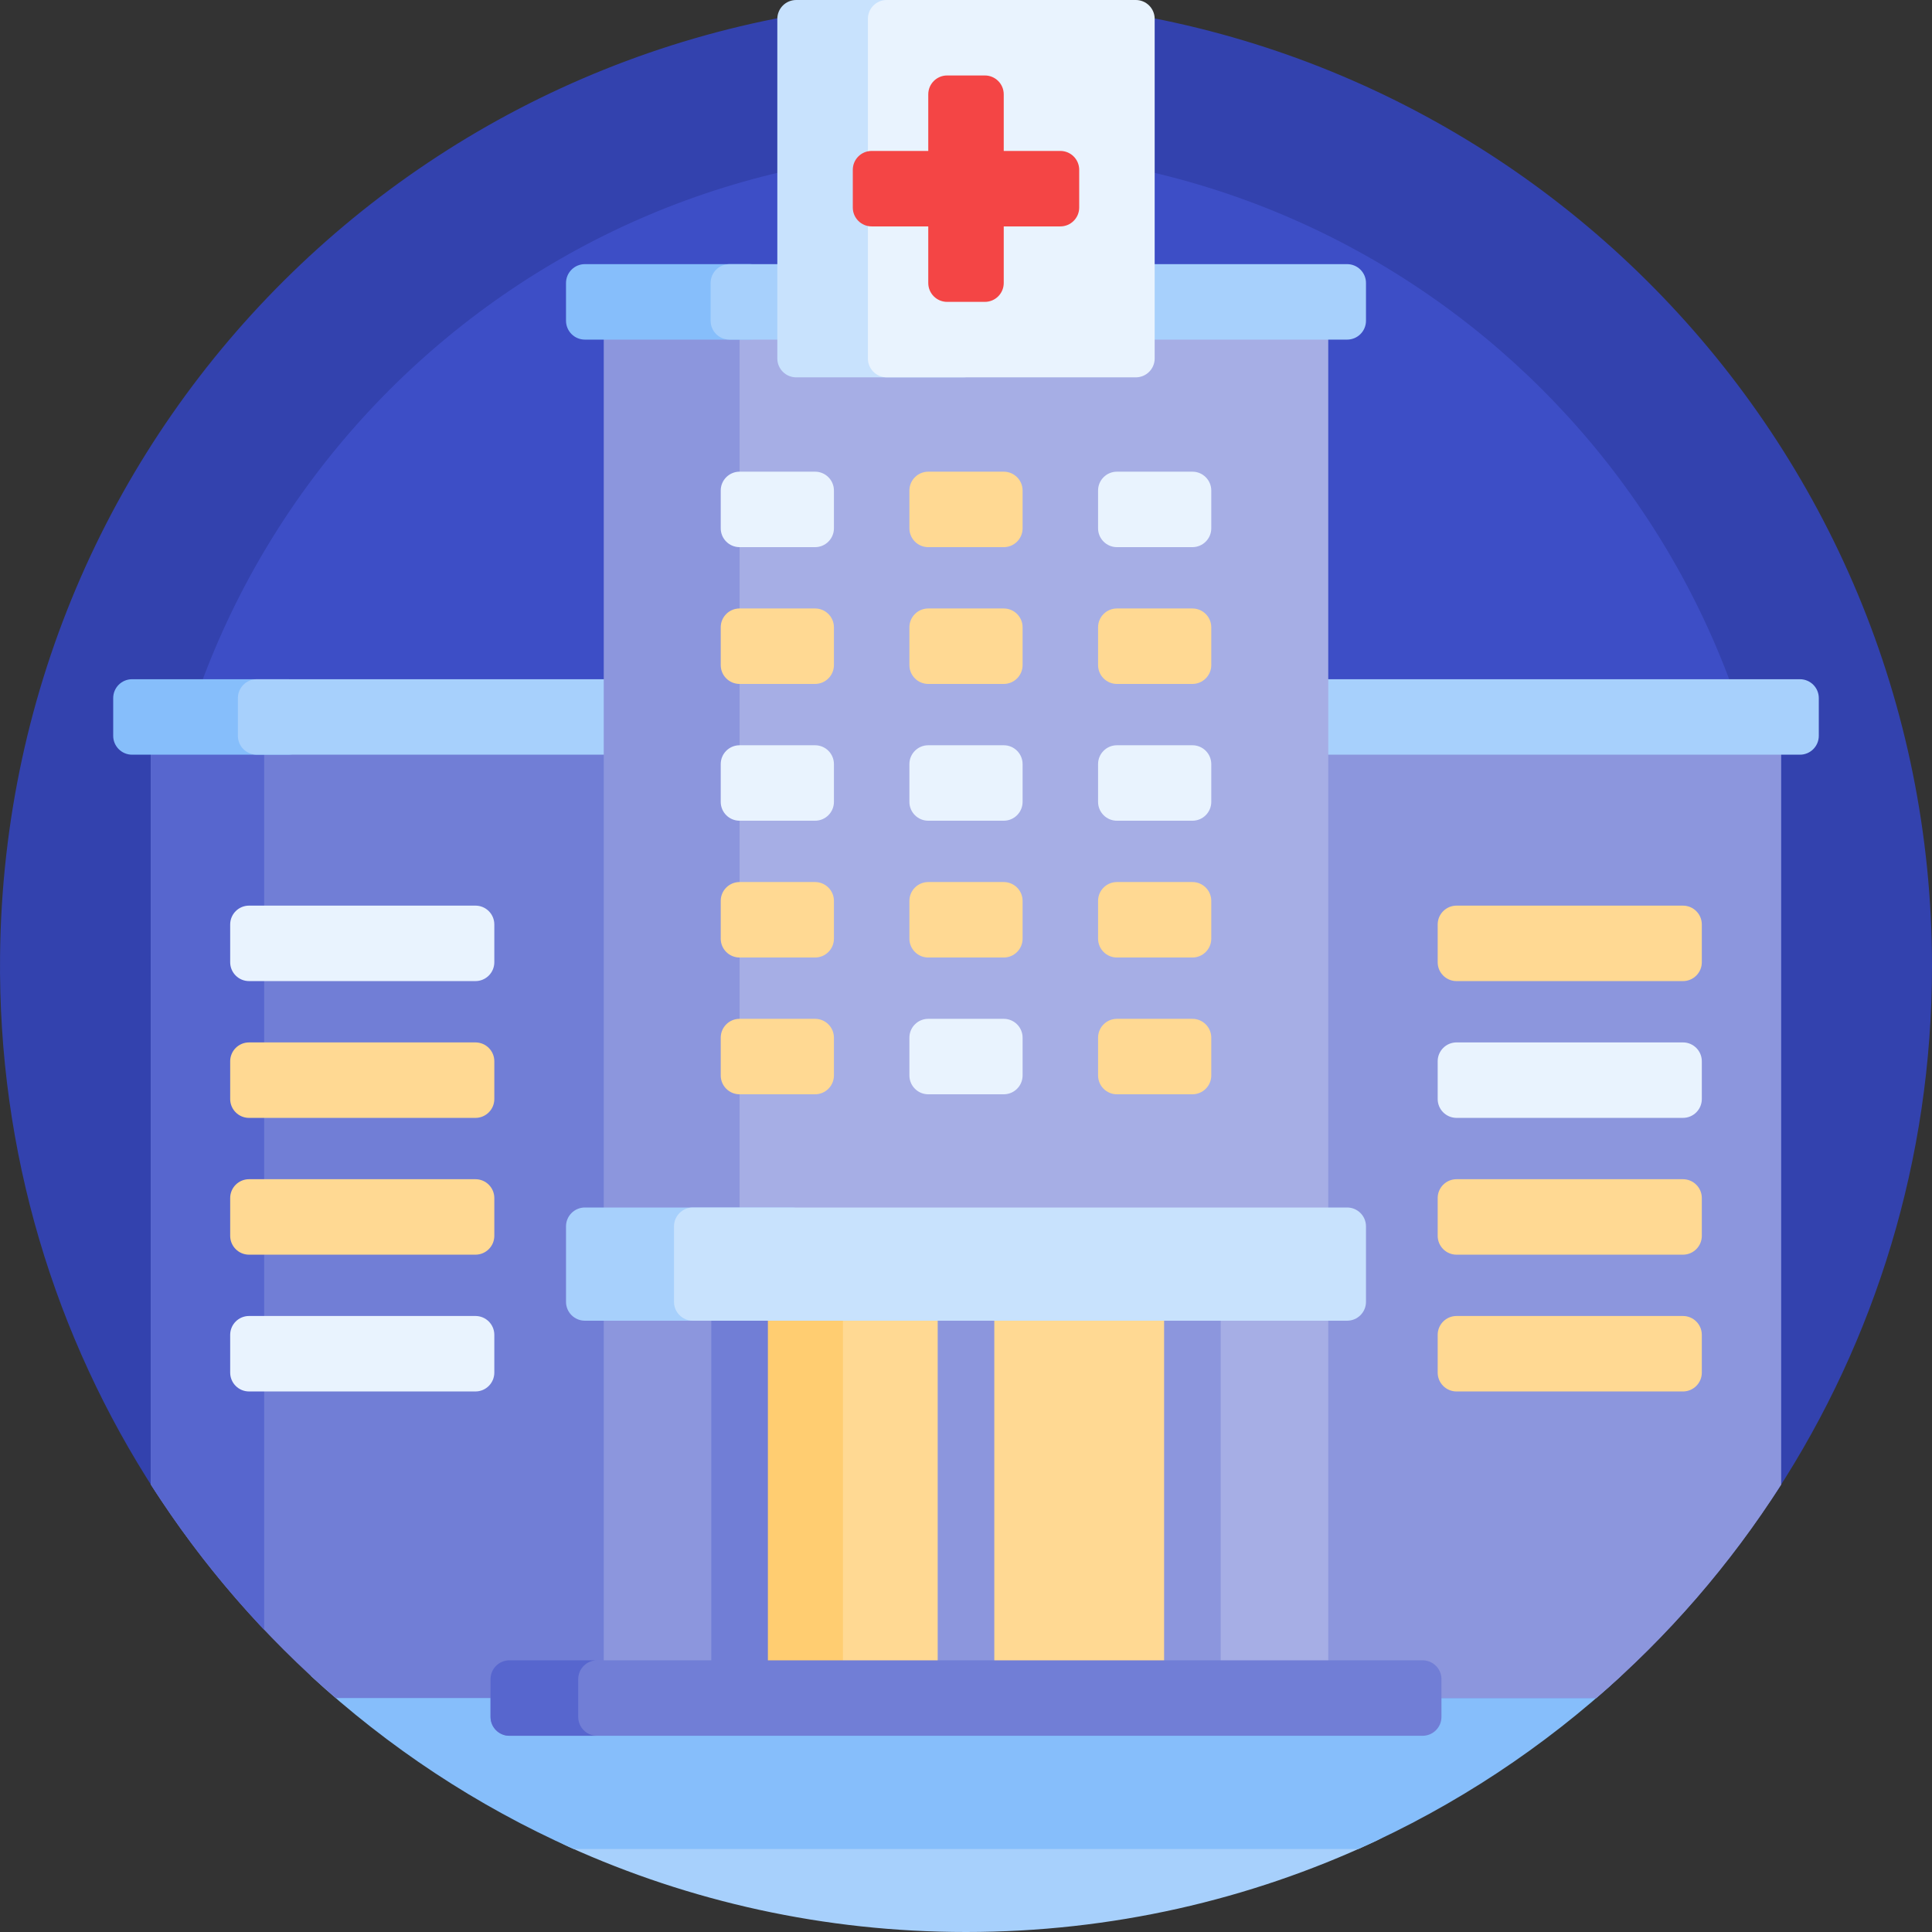 <svg id="Capa_1" enable-background="new 0 0 512 512" height="512" viewBox="0 0 512 512" width="512" xmlns="http://www.w3.org/2000/svg"><rect x="0" y="0" width="512" height="512" fill="#333333" stroke="none"/><g><path d="m41.162 395.269c-26.529-40.84-41.729-89.717-41.145-142.18 1.584-142.546 118.19-255.633 260.721-253.045 139.199 2.526 251.262 116.154 251.262 255.956 0 51.374-15.133 99.213-41.184 139.304-5.955 9.163-16.14 14.696-27.068 14.696h-375.496c-10.943 0-21.129-5.554-27.09-14.731z" fill="#3342ae"/><path d="m472 256c0 119.293-96.706 216-216 216s-216-96.706-216-216 96.706-216 216-216 216 96.707 216 216z" fill="#3d4ec6"/><path d="m353.487 440c27.065 0 35.086 36.715 10.556 48.151-32.826 15.303-69.436 23.849-108.043 23.849-37.57 0-73.249-8.093-105.39-22.631-25.285-11.437-16.929-49.369 10.822-49.369z" fill="#a7d0fc"/><path d="m82.447 440h347.106v4.191c-20.4 18.823-43.868 34.371-69.569 45.809h-207.968c-25.701-11.438-49.169-26.986-69.569-45.809z" fill="#86befb"/><path d="m472 190v203.464c-13.498 21.165-30.021 40.214-48.961 56.536h-334.078c-18.94-16.322-35.463-35.371-48.961-56.536v-203.464z" fill="#717ed6"/><path d="m472 393.464c-13.498 21.165-30.021 40.214-48.961 56.536h-120.848c-18.939-16.322-35.463-35.371-48.961-56.536v-203.464h218.77z" fill="#8c96dd"/><path d="m70 190v241.898c-11.167-11.805-21.223-24.672-30-38.434v-203.464z" fill="#5766ce"/><path d="m76.34 200h-41.34c-2.761 0-5-2.239-5-5v-10c0-2.761 2.239-5 5-5h41.34c2.761 0 5 2.239 5 5v10c0 2.762-2.238 5-5 5z" fill="#86befb"/><path d="m477 200h-408.957c-2.761 0-5-2.239-5-5v-10c0-2.761 2.239-5 5-5h408.957c2.761 0 5 2.239 5 5v10c0 2.762-2.239 5-5 5z" fill="#a7d0fc"/><path d="m352 85.383v364.617h-175.181v-364.617z" fill="#a6aee5"/><path d="m196 85.383v364.617h-36v-364.617z" fill="#8c96dd"/><path d="m312 450h-112v-110h112z" fill="#ffd993"/><path d="m223.383 450h-23.383v-110h23.383z" fill="#ffcd71"/><path d="m216 145h-20c-2.761 0-5-2.239-5-5v-10c0-2.761 2.239-5 5-5h20c2.761 0 5 2.239 5 5v10c0 2.762-2.239 5-5 5zm5 67.5v-10c0-2.761-2.239-5-5-5h-20c-2.761 0-5 2.239-5 5v10c0 2.761 2.239 5 5 5h20c2.761 0 5-2.238 5-5zm100 0v-10c0-2.761-2.239-5-5-5h-20c-2.761 0-5 2.239-5 5v10c0 2.761 2.239 5 5 5h20c2.761 0 5-2.238 5-5zm0-72.5v-10c0-2.761-2.239-5-5-5h-20c-2.761 0-5 2.239-5 5v10c0 2.761 2.239 5 5 5h20c2.761 0 5-2.238 5-5zm-80 62.5v10c0 2.761 2.239 5 5 5h20c2.761 0 5-2.239 5-5v-10c0-2.761-2.239-5-5-5h-20c-2.761 0-5 2.239-5 5zm0 72.5v10c0 2.761 2.239 5 5 5h20c2.761 0 5-2.239 5-5v-10c0-2.761-2.239-5-5-5h-20c-2.761 0-5 2.239-5 5zm-110 88.75v-10c0-2.761-2.239-5-5-5h-60c-2.761 0-5 2.239-5 5v10c0 2.761 2.239 5 5 5h60c2.761 0 5-2.238 5-5zm0-108.75v-10c0-2.761-2.239-5-5-5h-60c-2.761 0-5 2.239-5 5v10c0 2.761 2.239 5 5 5h60c2.761 0 5-2.238 5-5zm320 36.25v-10c0-2.761-2.239-5-5-5h-60c-2.761 0-5 2.239-5 5v10c0 2.761 2.239 5 5 5h60c2.761 0 5-2.238 5-5z" fill="#e9f3fe"/><path d="m221 275v10c0 2.761-2.239 5-5 5h-20c-2.761 0-5-2.239-5-5v-10c0-2.761 2.239-5 5-5h20c2.761 0 5 2.239 5 5zm-5-41.25h-20c-2.761 0-5 2.239-5 5v10c0 2.761 2.239 5 5 5h20c2.761 0 5-2.239 5-5v-10c0-2.761-2.239-5-5-5zm0-72.5h-20c-2.761 0-5 2.239-5 5v10c0 2.761 2.239 5 5 5h20c2.761 0 5-2.239 5-5v-10c0-2.761-2.239-5-5-5zm100 108.75h-20c-2.761 0-5 2.239-5 5v10c0 2.761 2.239 5 5 5h20c2.761 0 5-2.239 5-5v-10c0-2.761-2.239-5-5-5zm0-36.25h-20c-2.761 0-5 2.239-5 5v10c0 2.761 2.239 5 5 5h20c2.761 0 5-2.239 5-5v-10c0-2.761-2.239-5-5-5zm0-72.5h-20c-2.761 0-5 2.239-5 5v10c0 2.761 2.239 5 5 5h20c2.761 0 5-2.239 5-5v-10c0-2.761-2.239-5-5-5zm-50-36.25h-20c-2.761 0-5 2.239-5 5v10c0 2.761 2.239 5 5 5h20c2.761 0 5-2.239 5-5v-10c0-2.761-2.239-5-5-5zm0 36.25h-20c-2.761 0-5 2.239-5 5v10c0 2.761 2.239 5 5 5h20c2.761 0 5-2.239 5-5v-10c0-2.761-2.239-5-5-5zm0 72.5h-20c-2.761 0-5 2.239-5 5v10c0 2.761 2.239 5 5 5h20c2.761 0 5-2.239 5-5v-10c0-2.761-2.239-5-5-5zm-135 83.75v10c0 2.761-2.239 5-5 5h-60c-2.761 0-5-2.239-5-5v-10c0-2.761 2.239-5 5-5h60c2.761 0 5 2.239 5 5zm-5-41.25h-60c-2.761 0-5 2.239-5 5v10c0 2.761 2.239 5 5 5h60c2.761 0 5-2.239 5-5v-10c0-2.761-2.239-5-5-5zm320 72.5h-60c-2.761 0-5 2.239-5 5v10c0 2.761 2.239 5 5 5h60c2.761 0 5-2.239 5-5v-10c0-2.761-2.239-5-5-5zm0-36.25h-60c-2.761 0-5 2.239-5 5v10c0 2.761 2.239 5 5 5h60c2.761 0 5-2.239 5-5v-10c0-2.761-2.239-5-5-5zm0-72.5h-60c-2.761 0-5 2.239-5 5v10c0 2.761 2.239 5 5 5h60c2.761 0 5-2.239 5-5v-10c0-2.761-2.239-5-5-5z" fill="#ffd993"/><path d="m263.5 450h-15v-110h15zm60-110h-15v110h15z" fill="#8c96dd"/><path d="m382 445v10c0 2.761-2.239 5-5 5h-242c-2.761 0-5-2.239-5-5v-10c0-2.761 2.239-5 5-5h53.5v-100h15v100h173.5c2.761 0 5 2.239 5 5z" fill="#717ed6"/><path d="m158.234 460h-23.234c-2.761 0-5-2.239-5-5v-10c0-2.761 2.239-5 5-5h23.234c-2.761 0-5 2.239-5 5v10c0 2.761 2.239 5 5 5z" fill="#5766ce"/><path d="m209.872 350h-54.872c-2.761 0-5-2.239-5-5v-20c0-2.761 2.239-5 5-5h54.872c2.761 0 5 2.239 5 5v20c0 2.762-2.238 5-5 5z" fill="#a7d0fc"/><path d="m357 350h-173.383c-2.761 0-5-2.239-5-5v-20c0-2.761 2.239-5 5-5h173.383c2.761 0 5 2.239 5 5v20c0 2.762-2.239 5-5 5z" fill="#c8e2fd"/><path d="m198.638 90h-43.638c-2.761 0-5-2.239-5-5v-10c0-2.761 2.239-5 5-5h43.638c2.761 0 5 2.239 5 5v10c0 2.762-2.238 5-5 5z" fill="#86befb"/><path d="m357 90h-163.681c-2.761 0-5-2.239-5-5v-10c0-2.761 2.239-5 5-5h163.681c2.761 0 5 2.239 5 5v10c0 2.762-2.239 5-5 5z" fill="#a7d0fc"/><path d="m255.319 100h-44.319c-2.761 0-5-2.239-5-5v-90c0-2.761 2.239-5 5-5h44.319c2.761 0 5 2.239 5 5v90c0 2.762-2.238 5-5 5z" fill="#c8e2fd"/><path d="m301 100h-66c-2.761 0-5-2.239-5-5v-90c0-2.761 2.239-5 5-5h66c2.761 0 5 2.239 5 5v90c0 2.762-2.239 5-5 5z" fill="#e9f3fe"/><path d="m286 45v10c0 2.761-2.239 5-5 5h-15v15c0 2.761-2.239 5-5 5h-10c-2.761 0-5-2.239-5-5v-15h-15c-2.761 0-5-2.239-5-5v-10c0-2.761 2.239-5 5-5h15v-15c0-2.761 2.239-5 5-5h10c2.761 0 5 2.239 5 5v15h15c2.761.001 5 2.239 5 5z" fill="#f44545"/></g></svg>